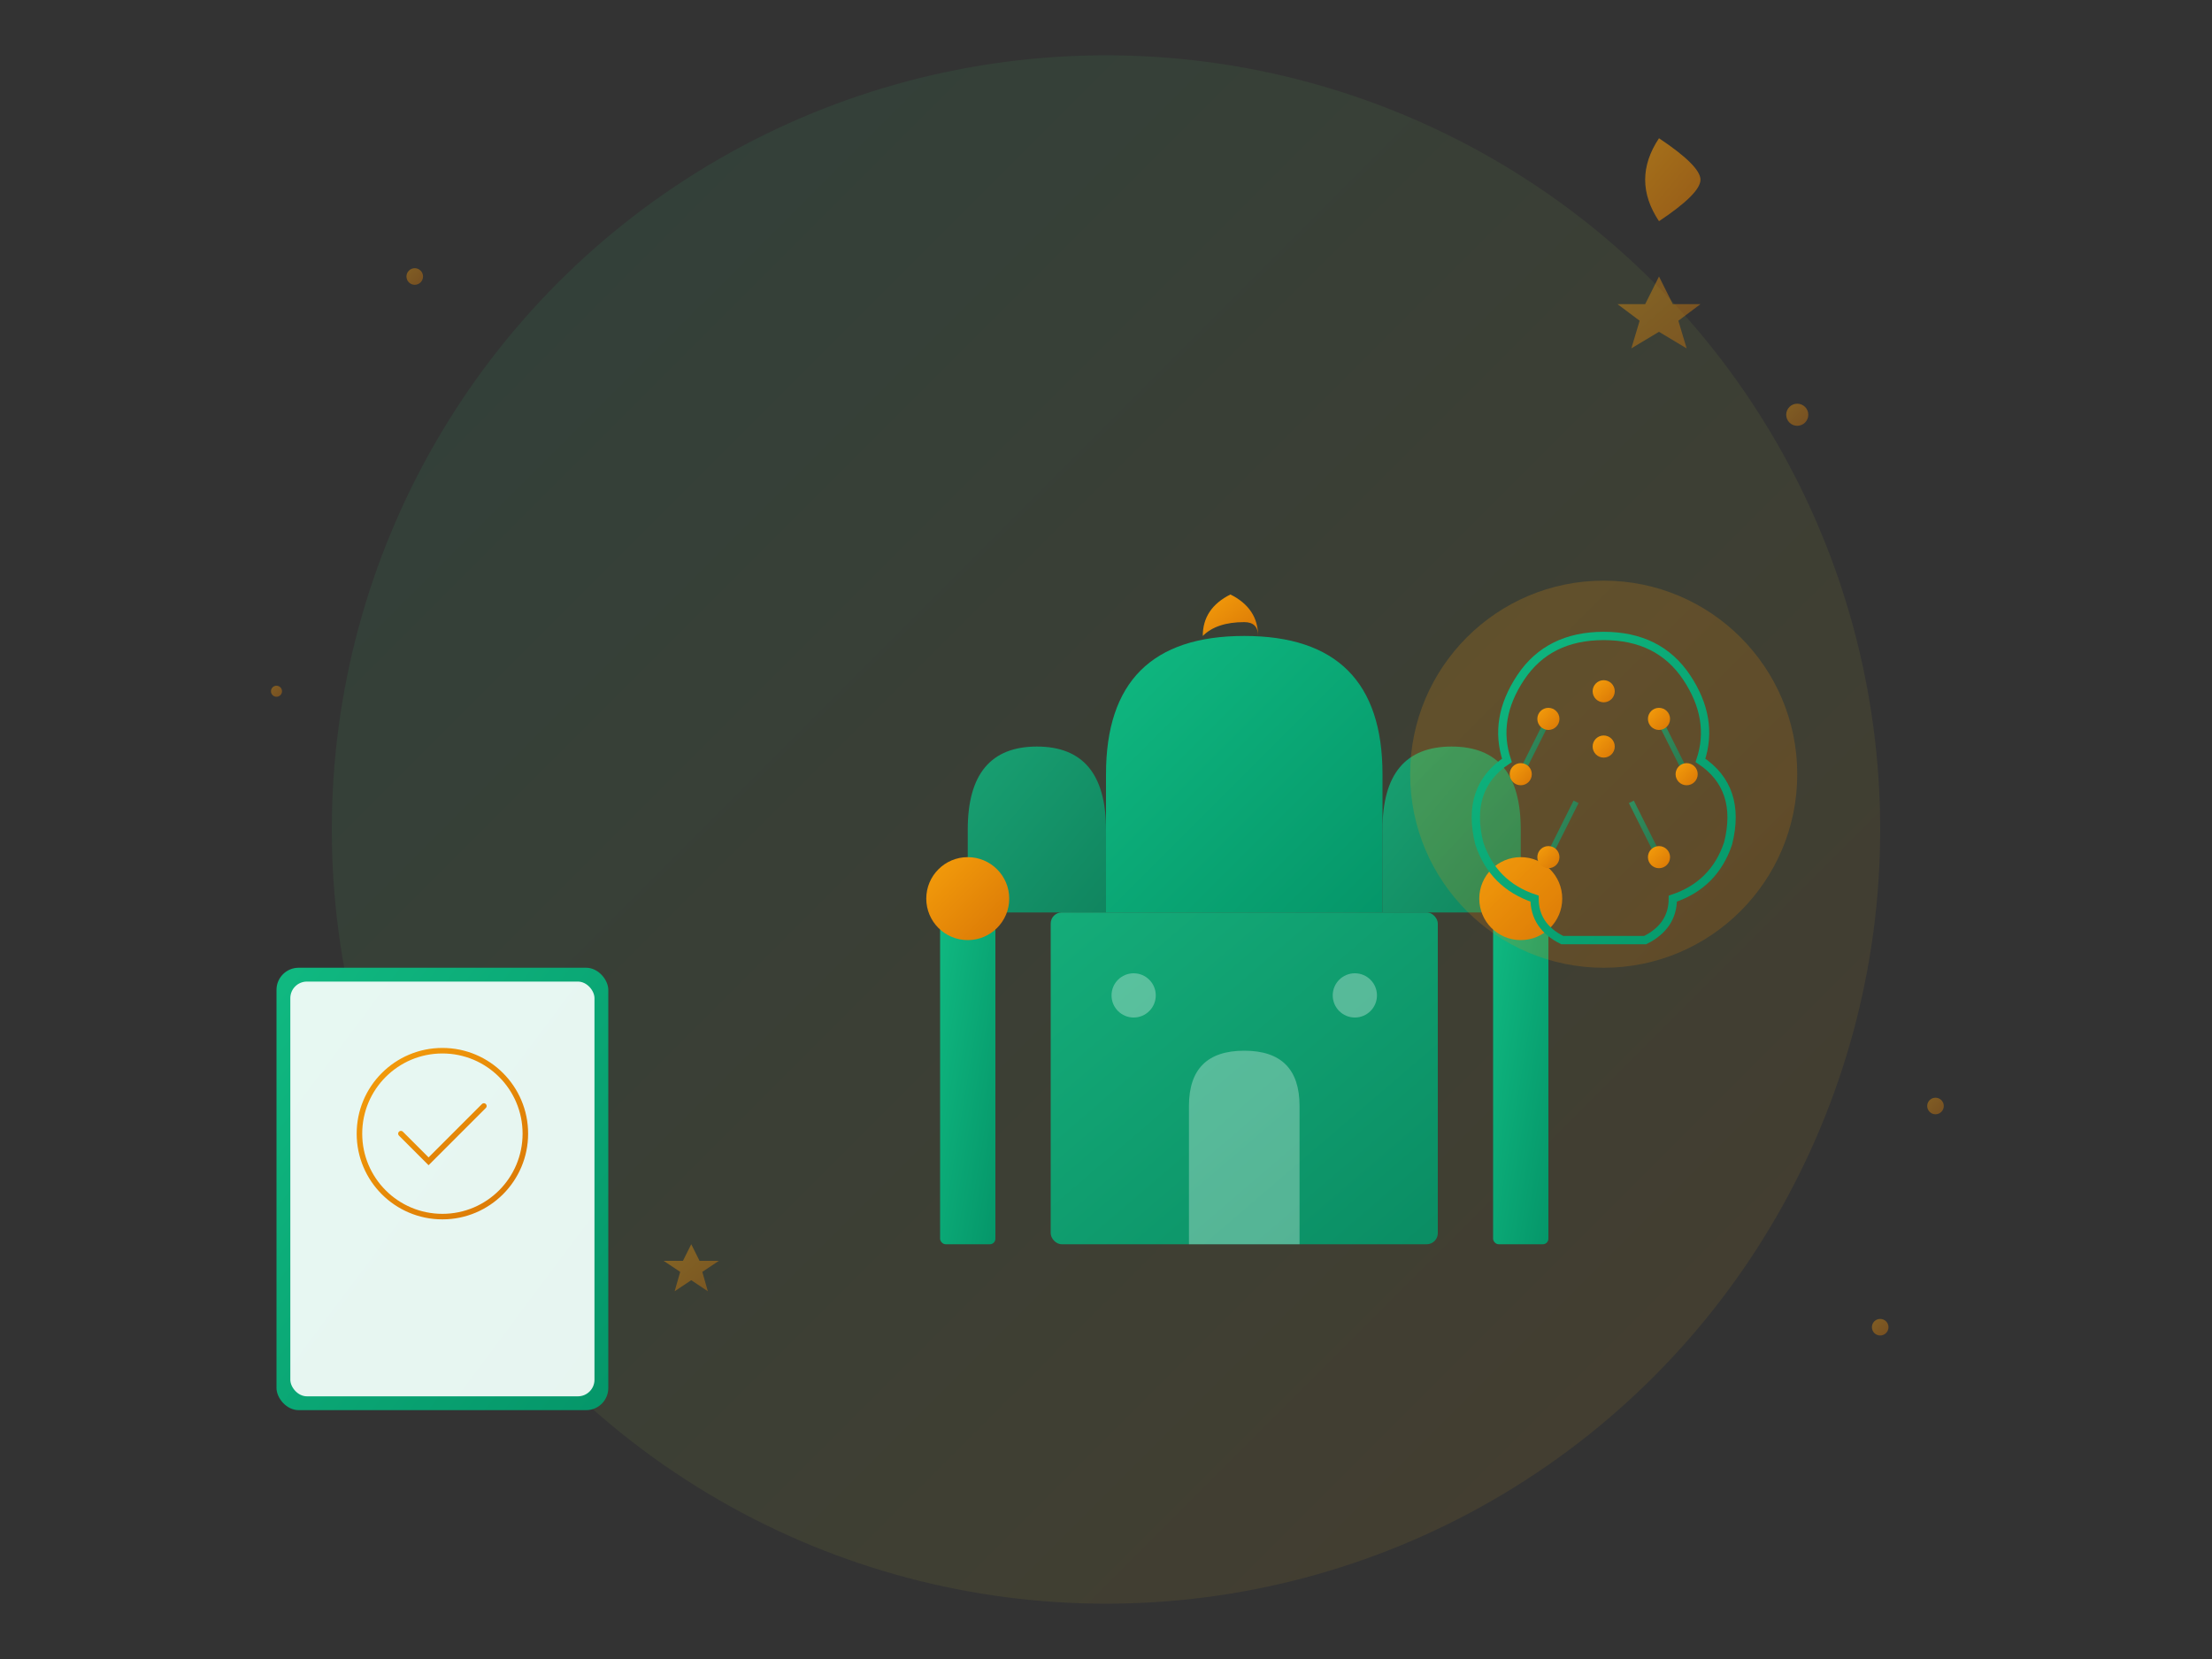 <svg xmlns="http://www.w3.org/2000/svg" viewBox="0 0 800 600" fill="none">
  <rect x="0" y="0" width="800" height="600" fill="#333333" stroke="none"/>
  <!-- Background Gradient -->
  <defs>
    <linearGradient id="grad1" x1="0%" y1="0%" x2="100%" y2="100%">
      <stop offset="0%" style="stop-color:#10b981;stop-opacity:0.1" />
      <stop offset="100%" style="stop-color:#f59e0b;stop-opacity:0.1" />
    </linearGradient>
    <linearGradient id="grad2" x1="0%" y1="0%" x2="100%" y2="100%">
      <stop offset="0%" style="stop-color:#10b981;stop-opacity:1" />
      <stop offset="100%" style="stop-color:#059669;stop-opacity:1" />
    </linearGradient>
    <linearGradient id="grad3" x1="0%" y1="0%" x2="100%" y2="100%">
      <stop offset="0%" style="stop-color:#f59e0b;stop-opacity:1" />
      <stop offset="100%" style="stop-color:#d97706;stop-opacity:1" />
    </linearGradient>
  </defs>
  
  <!-- Background Circle -->
  <circle cx="400" cy="300" r="280" fill="url(#grad1)" />
  
  <!-- Mosque Silhouette -->
  <g transform="translate(200, 180)">
    <!-- Main Dome -->
    <path d="M200 100 Q200 50, 250 50 Q300 50, 300 100 L300 150 L200 150 Z" fill="url(#grad2)" />
    
    <!-- Side Domes -->
    <path d="M150 120 Q150 90, 175 90 Q200 90, 200 120 L200 150 L150 150 Z" fill="url(#grad2)" opacity="0.8" />
    <path d="M300 120 Q300 90, 325 90 Q350 90, 350 120 L350 150 L300 150 Z" fill="url(#grad2)" opacity="0.8" />
    
    <!-- Minarets -->
    <rect x="140" y="150" width="20" height="120" fill="url(#grad2)" rx="2" />
    <rect x="340" y="150" width="20" height="120" fill="url(#grad2)" rx="2" />
    
    <!-- Minaret Tops -->
    <circle cx="150" cy="145" r="15" fill="url(#grad3)" />
    <circle cx="350" cy="145" r="15" fill="url(#grad3)" />
    
    <!-- Crescent Moon on Dome -->
    <path d="M245 35 Q235 40, 235 50 Q240 45, 250 45 Q255 45, 255 50 Q255 40, 245 35" fill="url(#grad3)" />
    
    <!-- Main Building -->
    <rect x="180" y="150" width="140" height="120" fill="url(#grad2)" opacity="0.9" rx="4" />
    
    <!-- Door -->
    <path d="M230 220 Q230 200, 250 200 Q270 200, 270 220 L270 270 L230 270 Z" fill="#fff" opacity="0.3" />
    
    <!-- Windows -->
    <circle cx="210" cy="180" r="8" fill="#fff" opacity="0.3" />
    <circle cx="290" cy="180" r="8" fill="#fff" opacity="0.3" />
  </g>
  
  <!-- AI Brain Icon -->
  <g transform="translate(500, 200)">
    <circle cx="80" cy="80" r="70" fill="url(#grad3)" opacity="0.2" />
    
    <!-- Brain Outline -->
    <path d="M80 30 Q60 30, 50 45 Q40 60, 45 75 Q30 85, 35 105 Q40 120, 55 125 Q55 135, 65 140 L95 140 Q105 135, 105 125 Q120 120, 125 105 Q130 85, 115 75 Q120 60, 110 45 Q100 30, 80 30 Z" fill="none" stroke="url(#grad2)" stroke-width="3" />
    
    <!-- Neural Connections -->
    <g stroke="url(#grad2)" stroke-width="2" opacity="0.6">
      <line x1="60" y1="60" x2="50" y2="80" />
      <line x1="100" y1="60" x2="110" y2="80" />
      <line x1="80" y1="50" x2="80" y2="70" />
      <line x1="70" y1="90" x2="60" y2="110" />
      <line x1="90" y1="90" x2="100" y2="110" />
    </g>
    
    <!-- Neural Nodes -->
    <circle cx="60" cy="60" r="4" fill="url(#grad3)" />
    <circle cx="100" cy="60" r="4" fill="url(#grad3)" />
    <circle cx="80" cy="50" r="4" fill="url(#grad3)" />
    <circle cx="50" cy="80" r="4" fill="url(#grad3)" />
    <circle cx="110" cy="80" r="4" fill="url(#grad3)" />
    <circle cx="80" cy="70" r="4" fill="url(#grad3)" />
    <circle cx="60" cy="110" r="4" fill="url(#grad3)" />
    <circle cx="100" cy="110" r="4" fill="url(#grad3)" />
  </g>
  
  <!-- Book/Quran Icon -->
  <g transform="translate(100, 350)">
    <rect x="0" y="0" width="120" height="160" fill="url(#grad2)" rx="8" />
    <rect x="5" y="5" width="110" height="150" fill="#fff" opacity="0.9" rx="6" />
    
    <!-- Pages -->
    <line x1="60" y1="10" x2="60" y2="150" stroke="url(#grad2)" stroke-width="2" opacity="0.3" />
    
    <!-- Arabic-style decoration -->
    <circle cx="60" cy="60" r="30" fill="none" stroke="url(#grad3)" stroke-width="2" />
    <path d="M45 60 L55 70 L75 50" fill="none" stroke="url(#grad3)" stroke-width="2" stroke-linecap="round" />
    
    <!-- Lines representing text -->
    <line x1="20" y1="110" x2="100" y2="110" stroke="url(#grad2)" stroke-width="2" opacity="0.3" />
    <line x1="20" y1="125" x2="100" y2="125" stroke="url(#grad2)" stroke-width="2" opacity="0.3" />
    <line x1="20" y1="140" x2="80" y2="140" stroke="url(#grad2)" stroke-width="2" opacity="0.3" />
  </g>
  
  <!-- Stars/Decorative Elements -->
  <g fill="url(#grad3)" opacity="0.4">
    <circle cx="150" cy="100" r="3" />
    <circle cx="650" cy="150" r="4" />
    <circle cx="700" cy="400" r="3" />
    <circle cx="100" cy="250" r="2" />
    <circle cx="680" cy="480" r="3" />
    
    <!-- Star shapes -->
    <path d="M600 100 L605 110 L615 110 L607 116 L610 126 L600 120 L590 126 L593 116 L585 110 L595 110 Z" />
    <path d="M250 450 L253 456 L260 456 L254 460 L256 467 L250 463 L244 467 L246 460 L240 456 L247 456 Z" />
  </g>
  
  <!-- Crescent Moon Decoration -->
  <g transform="translate(600, 50)">
    <path d="M0 0 Q-10 15, 0 30 Q15 20, 15 15 Q15 10, 0 0" fill="url(#grad3)" opacity="0.6" />
  </g>
</svg>

